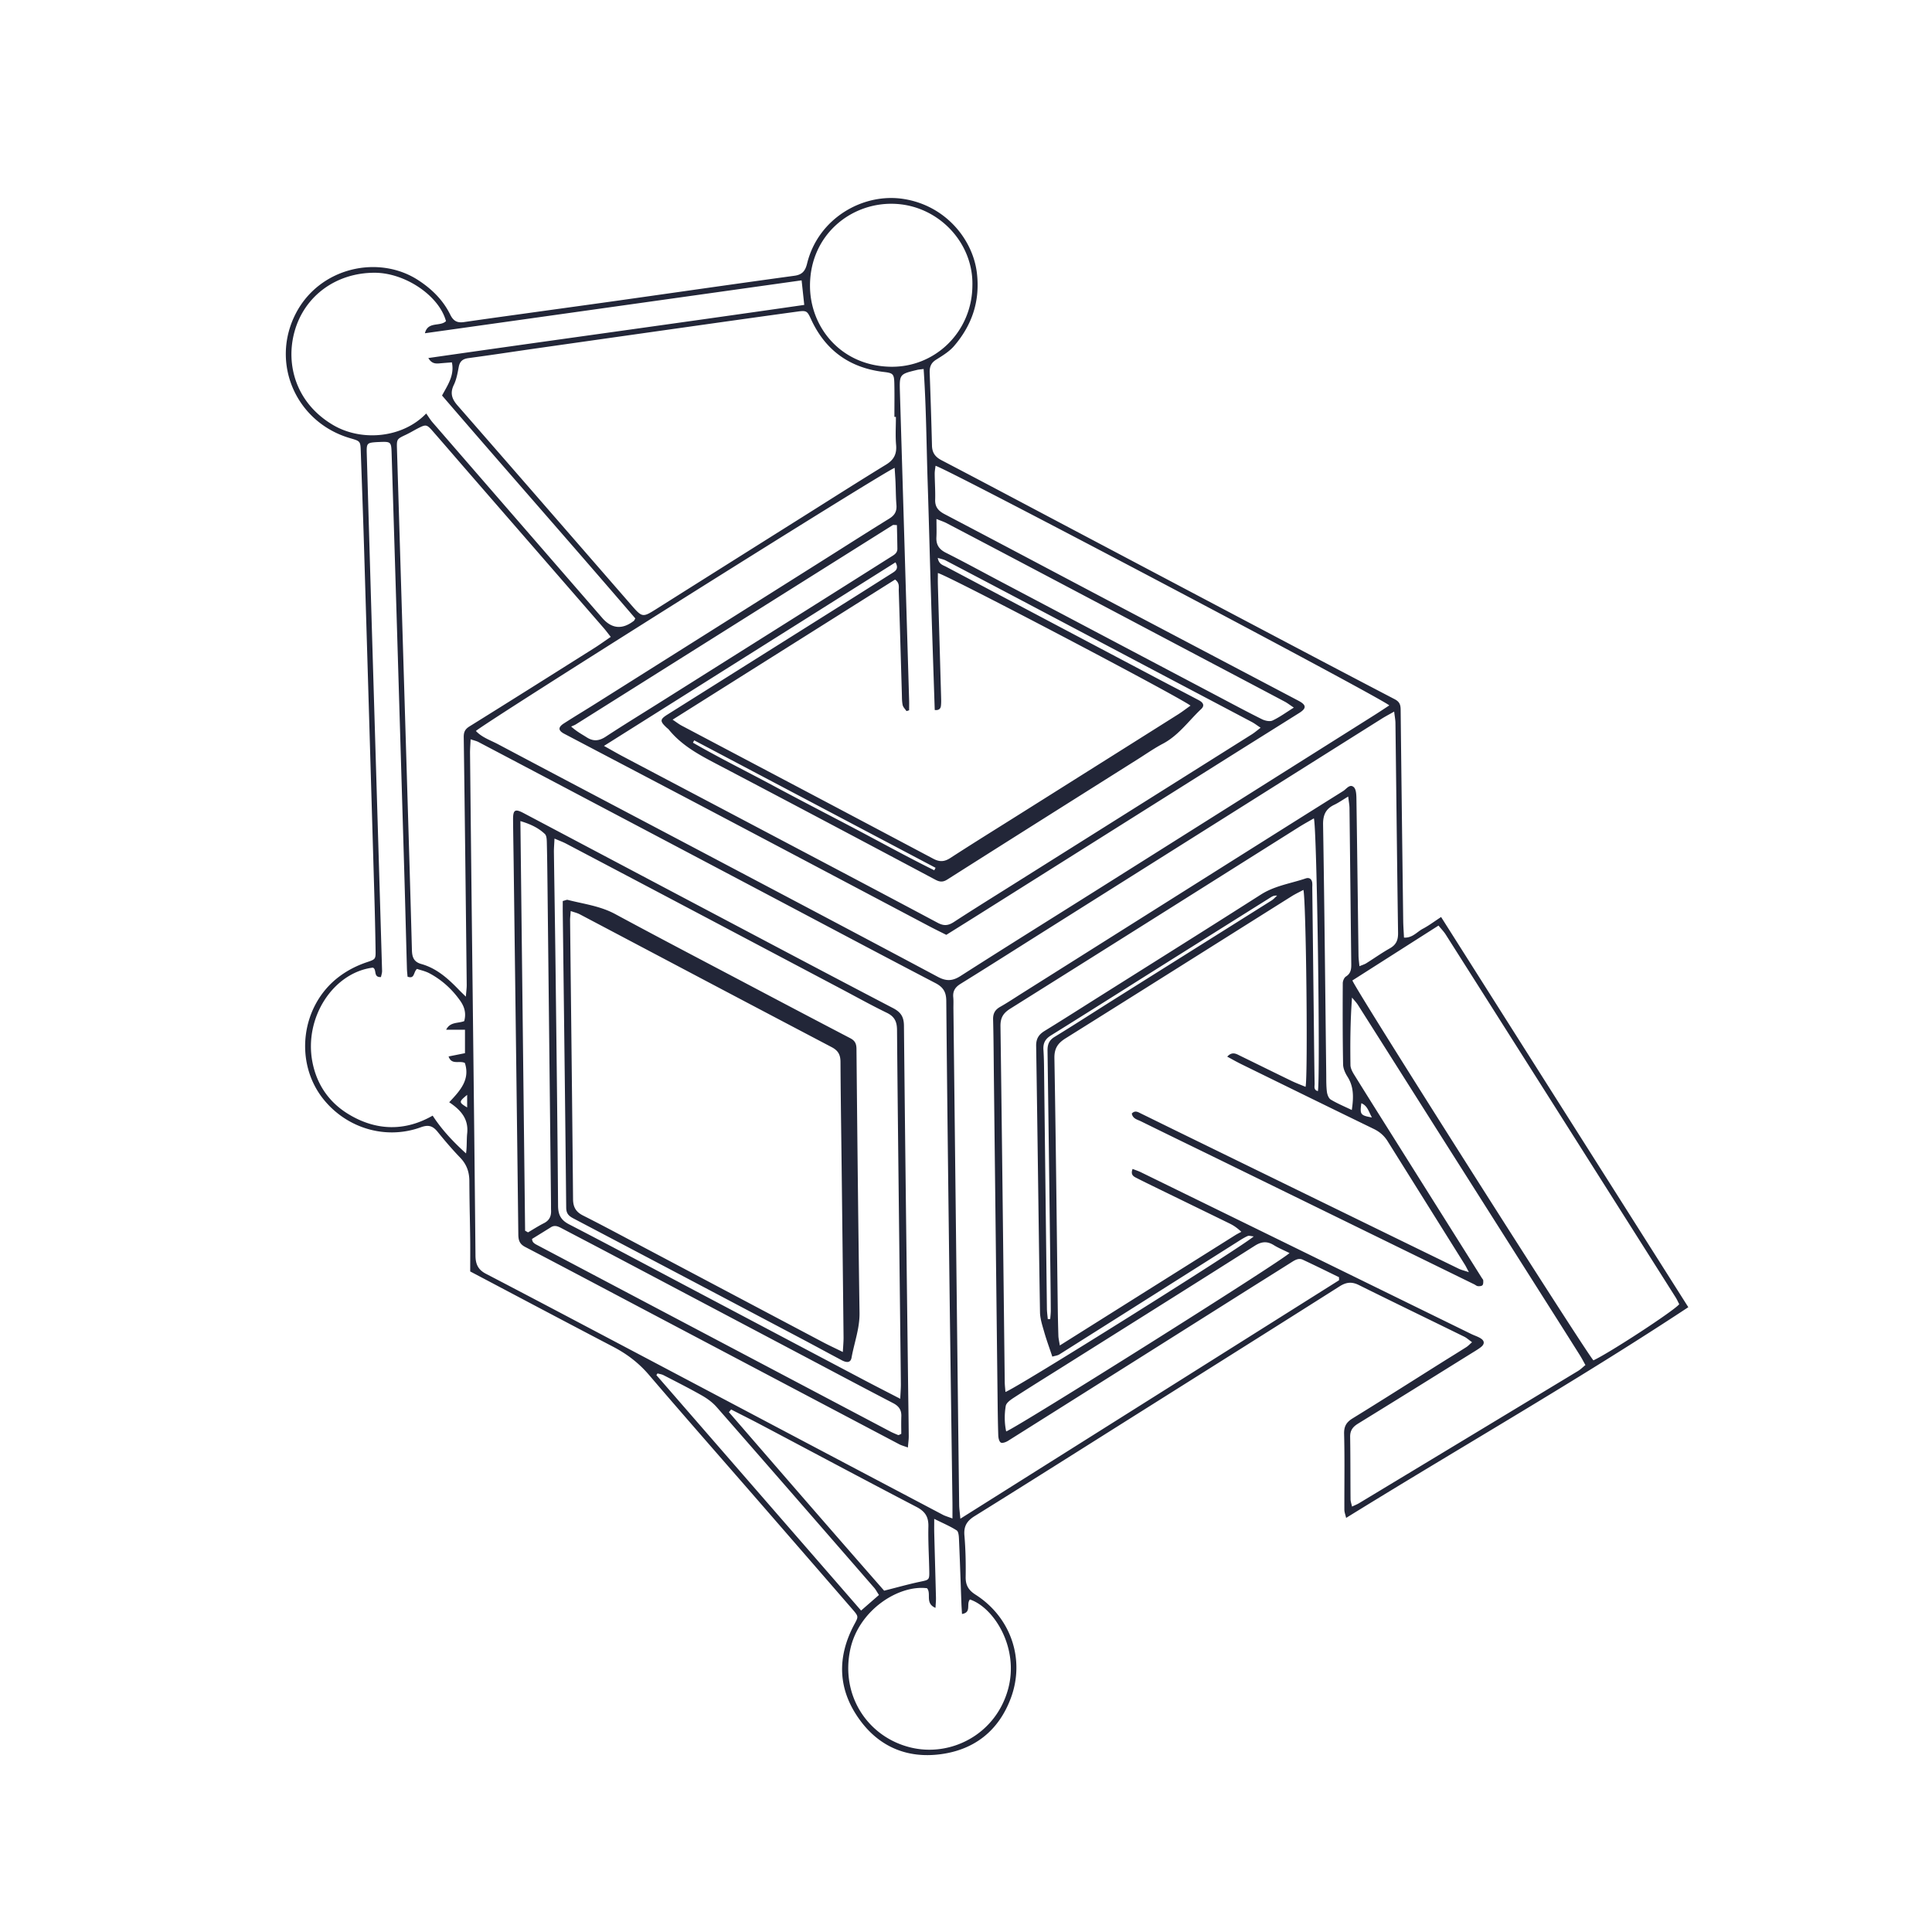 <svg xmlns="http://www.w3.org/2000/svg" width="550" height="550" fill="none" viewBox="0 0 550 550">
    <path fill="#222638" fill-rule="evenodd" d="M133.859 361.943c0-.963.003-1.929.006-2.896v-.001c.007-2.076.014-4.16-.011-6.241-.026-2.165-.066-4.33-.105-6.495a651.043 651.043 0 0 1-.134-10.079c-.009-2.602-.769-4.76-2.607-6.669-2.255-2.34-4.373-4.822-6.42-7.353-1.35-1.669-2.58-2.104-4.786-1.3-9.937 3.623-21.024.332-27.693-7.948-8.467-10.523-6.433-26.662 4.33-34.85 2.473-1.882 5.159-3.236 8.08-4.218 2.376-.794 2.442-.852 2.402-3.343-.084-5.426-.208-10.851-.368-16.277-.955-32.643-1.918-65.286-2.9-97.924-.217-7.2-.472-14.398-.726-21.597-.074-2.07-.147-4.14-.219-6.211-.102-2.949-.116-2.953-3-3.788l-.01-.004c-15.416-4.475-22.809-21.383-15.483-35.515 6.829-13.174 23.577-16.788 34.823-9.493 3.916 2.54 7.1 5.692 9.138 9.83.928 1.887 2.042 2.389 3.942 2.114 4.763-.694 9.53-1.355 14.297-2.015l4.458-.618c3.023-.42 6.047-.838 9.071-1.255 5.378-.743 10.757-1.485 16.135-2.244 5.297-.747 10.594-1.5 15.891-2.253h.001c11.396-1.62 22.793-3.24 34.195-4.798 2.291-.31 3.104-1.447 3.606-3.503 3.139-12.778 15.779-20.13 27.35-18.377 12.01 1.816 19.842 11.5 20.983 21.103.946 7.992-1.389 14.821-6.491 20.77-1.263 1.476-3.013 2.577-4.703 3.641l-.004.002-.448.283c-1.474.932-1.851 2.122-1.793 3.729.257 6.9.479 13.804.652 20.708.049 1.998.906 3.215 2.7 4.152 8.569 4.474 17.112 8.998 25.655 13.522l.026.014c3.214 1.702 6.428 3.404 9.643 5.103l.032.017.002.001c14.81 7.83 29.619 15.661 44.433 23.483l7.451 3.933.006.003c13.91 7.344 27.82 14.688 41.769 21.962 1.421.742 1.688 1.599 1.705 3.002.218 20.029.471 40.053.728 60.082.015 1.046.075 2.09.136 3.174v.001c.03.526.06 1.061.086 1.611 1.701.093 2.828-.746 3.916-1.556.474-.353.941-.7 1.444-.961 1.18-.617 2.288-1.374 3.489-2.195h.001c.546-.373 1.112-.76 1.713-1.153l35.617 56.214.783 1.237 1.225 1.932 32.754 51.697c-20.515 13.543-41.494 26.158-62.558 38.823h-.001c-11.614 6.984-23.253 13.983-34.855 21.161-.073-.327-.155-.622-.23-.895-.145-.523-.267-.966-.267-1.409-.009-2.423 0-4.845.01-7.268.019-4.779.038-9.557-.086-14.333-.057-2.206.666-3.352 2.46-4.458 5.973-3.674 11.903-7.416 17.834-11.159l.005-.003.026-.016c2.4-1.514 4.8-3.029 7.203-4.539 1-.63 2.004-1.254 3.008-1.878l.002-.001a447.195 447.195 0 0 0 4.263-2.672c.307-.195.581-.446.938-.773.195-.179.414-.38.678-.608-.293-.211-.557-.417-.807-.612-.487-.381-.918-.717-1.4-.955a4580.74 4580.74 0 0 0-11.573-5.661l-.025-.013-.008-.003c-6.145-2.999-12.289-5.997-18.412-9.037-2.007-.995-3.579-.835-5.47.364-15.53 9.843-31.09 19.637-46.651 29.431l-.008.006-12.9 8.121c-3.404 2.143-6.807 4.289-10.209 6.434-11.363 7.164-22.724 14.328-34.133 21.418-2.211 1.372-3.139 2.877-2.917 5.51.337 3.925.417 7.885.355 11.828-.035 2.353.826 3.769 2.806 5.03 10.035 6.398 14.195 18.386 10.039 29.486-3.436 9.182-10.278 14.657-19.98 15.936-9.319 1.229-17.231-1.967-22.853-9.56-6.433-8.689-6.771-18.013-1.647-27.519l.008-.013c1.111-2.061 1.152-2.136-.554-4.107a24229.565 24229.565 0 0 0-26.373-30.387c-3.282-3.776-6.571-7.546-9.859-11.315l-.003-.003c-7.28-8.343-14.56-16.687-21.756-25.099-2.89-3.379-6.242-5.928-10.136-7.966-9.88-5.161-19.738-10.371-29.773-15.674l-.076-.04c-3.605-1.905-7.233-3.822-10.893-5.753zm188.562-29.171c.291.114.567.215.832.313.531.195 1.015.372 1.477.597a74716.057 74716.057 0 0 1 41.194 20.158l17.626 8.637.181.088c11.69 5.729 23.38 11.458 35.074 17.182.346.171.706.318 1.065.466.557.228 1.112.456 1.616.769 1.204.741 1.199 1.678.04 2.562-.648.493-1.348.923-2.047 1.351l-.021.013-.409.252-6.772 4.211a5699.82 5699.82 0 0 1-25.667 15.906c-1.505.924-2.278 1.954-2.251 3.774.059 3.552.069 7.105.08 10.657.007 2.368.014 4.736.036 7.103.002.414.108.826.23 1.299.062.242.128.501.187.784.286-.137.547-.256.79-.365l.001-.001h.001c.478-.216.882-.399 1.259-.629a59193.387 59193.387 0 0 0 62.307-37.624c.482-.294.916-.67 1.375-1.068v-.001c.229-.198.465-.403.716-.605-.206-.365-.393-.707-.571-1.032a33.44 33.44 0 0 0-.996-1.739 4293.64 4293.64 0 0 0-8.858-14.004c-5.359-8.456-10.721-16.91-16.082-25.365l-16.082-25.366c-2.746-4.337-5.491-8.675-8.235-13.013-4.638-7.329-9.275-14.659-13.925-21.983-.324-.514-.728-.979-1.132-1.444-.192-.221-.385-.443-.568-.67-.488 6.598-.533 12.899-.444 19.199.013.915.524 1.896 1.03 2.713 3.27 5.276 6.577 10.532 9.883 15.786l.085.135 1.807 2.873c4.09 6.508 8.183 13.016 12.275 19.523 4.1 6.517 8.199 13.035 12.296 19.554.029.046.061.092.094.138l.056.076c.132.179.267.361.276.545.018.457.036 1.061-.226 1.345-.249.271-.866.307-1.301.267-.242-.024-.47-.169-.699-.315-.116-.073-.231-.147-.349-.205l-23.902-11.695a237350.06 237350.06 0 0 0-48.133-23.549 5760.324 5760.324 0 0 0-7.901-3.854l-.007-.003-.004-.003a3080.905 3080.905 0 0 1-14.954-7.316 10.061 10.061 0 0 0-.59-.259l-.001-.001c-.858-.355-1.765-.731-1.984-1.938.846-.91 1.636-.504 2.403-.109l.138.07.132.066c1.855.904 3.705 1.814 5.557 2.723l.019.01c1.506.74 3.012 1.48 4.521 2.218l11.98 5.851.297.146c12.214 5.966 24.427 11.931 36.642 17.894l2.697 1.317.081.04c9.531 4.654 19.066 9.31 28.604 13.948.463.225.96.379 1.634.587l.001.001c.362.112.775.239 1.26.402-.222-.417-.396-.751-.542-1.031-.271-.518-.443-.848-.639-1.162-3.656-5.847-7.314-11.692-10.972-17.538-3.668-5.86-7.336-11.721-11.001-17.583-.968-1.545-2.251-2.655-3.916-3.463-11.818-5.738-23.612-11.523-35.404-17.307l-2.345-1.15a64.178 64.178 0 0 1-2.688-1.423l-.001-.001h-.001c-.416-.228-.843-.463-1.289-.703 1.318-1.432 2.388-.892 3.401-.382l.267.134c2.087 1.016 4.17 2.038 6.253 3.06l.012.007c2.783 1.366 5.565 2.731 8.356 4.081.884.428 1.795.797 2.72 1.17.426.172.855.345 1.285.526.715-2.695.164-53.111-.609-56.064-.361.193-.719.377-1.072.559h-.001c-.776.399-1.531.786-2.248 1.235-7.154 4.496-14.306 8.998-21.458 13.499l-.012.008c-14.298 8.999-28.597 17.999-42.919 26.959-2.22 1.39-3.223 2.882-3.174 5.657.306 17.39.514 34.783.722 52.174.073 6.089.146 12.178.224 18.266.035 2.86.097 5.723.186 8.583.015.478.099.953.212 1.585v.001c.06.335.127.715.197 1.162 16.885-10.62 33.384-20.992 49.883-31.36.385-.243.786-.456 1.188-.67l.004-.002c.199-.106.399-.212.597-.322-1.425-1.328-2.42-1.914-3.459-2.42a7938.13 7938.13 0 0 0-12.096-5.902l-.013-.007a10052.9 10052.9 0 0 1-8.106-3.952l-.702-.343c-1.804-.88-3.61-1.76-5.398-2.672l-.062-.031c-.849-.435-1.761-.901-1.124-2.562zm-51.276 98.262.002-.584c.003-.964.005-1.768-.003-2.573-.102-7.509-.206-15.017-.311-22.526-.187-13.506-.375-27.012-.546-40.518-.333-26.64-.662-53.28-.902-79.92-.022-2.486-.848-3.88-3.081-5.043-11.947-6.228-23.852-12.53-35.757-18.832l-.006-.003c-4.221-2.234-8.441-4.469-12.664-6.7-15.176-8.018-30.356-16.033-45.532-24.042l-2.824-1.491-.033-.017a25118.508 25118.508 0 0 0-33.267-17.54c-.374-.197-.784-.322-1.307-.482-.278-.085-.587-.179-.94-.299-.022.507-.049.982-.074 1.435-.052.919-.099 1.747-.09 2.574a48527.035 48527.035 0 0 0 .774 70.447c.277 24.174.554 48.347.775 72.521.023 2.46.751 4.022 2.975 5.177 10.334 5.376 20.637 10.815 30.937 16.253l.015.007 6.5 3.431a60482.07 60482.07 0 0 1 32.813 17.338l.042.022.055.029 12.351 6.53a60912.351 60912.351 0 0 0 47.366 25.001c.427.227.888.388 1.518.61.346.121.742.26 1.213.438v-.004zm-16.096-312.345h-.431c0-.947.005-1.894.009-2.841.012-2.208.023-4.416-.027-6.625-.058-2.775-.36-3.024-2.997-3.335-9.701-1.154-16.645-6.127-20.726-15.034-1.07-2.33-1.283-2.508-3.832-2.157-9.275 1.27-18.55 2.57-27.821 3.88a42341.903 42341.903 0 0 0-46.846 6.642c-2.386.34-4.771.69-7.155 1.04h-.001a913.164 913.164 0 0 1-11.869 1.691c-1.617.217-2.451.892-2.758 2.509l-.059.316c-.309 1.638-.626 3.326-1.339 4.794-1.132 2.34-.564 4.005 1.052 5.856 11.866 13.577 23.698 27.185 35.529 40.79v.001l.031.035c4.586 5.274 9.172 10.548 13.76 15.82 3.306 3.8 3.325 3.788 7.486 1.163l.106-.066c13.39-8.449 26.788-16.878 40.191-25.309l2.349-1.478c1.802-1.134 3.603-2.271 5.404-3.408h.001l.002-.002c5.7-3.597 11.401-7.195 17.152-10.714 2.211-1.354 3.068-3.01 2.842-5.59-.161-1.841-.124-3.699-.086-5.557v-.001c.016-.807.033-1.615.033-2.42Zm11.943 44.444c2.484.461 68.785 35.284 71.918 37.745-.423.301-.82.59-1.202.869l-.003.002c-.808.59-1.55 1.131-2.324 1.619-12.625 7.963-25.257 15.913-37.889 23.864l-7.177 4.517c-1.754 1.105-3.512 2.206-5.269 3.308h-.001c-4.845 3.037-9.691 6.074-14.488 9.186-1.704 1.106-3.054 1.185-4.87.222a25154.295 25154.295 0 0 0-51.369-27.185c-6.764-3.574-13.529-7.148-20.293-10.724-.482-.256-.935-.57-1.511-.972-.304-.211-.642-.447-1.037-.71l21.303-13.417.177-.111c14.051-8.85 27.967-17.614 41.852-26.357 1.128.817 1.091 1.755 1.057 2.621a7.738 7.738 0 0 0-.009.567c.219 6.712.416 13.423.613 20.135l.27 9.156c.008.223.012.447.017.672.017.866.034 1.737.214 2.569.092.427.393.811.696 1.195.137.174.274.349.392.528l.75-.227c0-.309.003-.618.006-.928v-.001c.006-.62.012-1.24-.006-1.859-.866-29.193-1.731-58.382-2.615-87.575l-.002-.081c-.158-5.234-.158-5.244 4.93-6.468.292-.07.593-.105.995-.151.234-.027.501-.058.821-.102.517 7.558.7 15.045.881 22.505l.001.003c.079 3.245.158 6.484.264 9.722.196 5.993.364 11.988.532 17.982v.003c.136 4.853.272 9.707.423 14.56.249 8.036.518 16.068.788 24.14v.007l.273 8.159c1.114.137 1.665-.32 1.762-1.181.098-.855.072-1.727.046-2.595l-.01-.358c-.149-5.28-.301-10.559-.453-15.837v-.002c-.152-5.272-.304-10.544-.453-15.818a62.952 62.952 0 0 1-.006-2.087c.003-.364.006-.733.006-1.11m2.398 102.999c-.545-.274-1.08-.54-1.606-.802h-.001a141.122 141.122 0 0 1-3.237-1.644c-7.721-4.079-15.439-8.16-23.157-12.241l-.007-.004-.003-.001a42589.3 42589.3 0 0 0-37.79-19.966c-8.452-4.459-16.914-8.902-25.375-13.344l-.004-.003c-5.855-3.073-11.709-6.147-17.56-9.226-1.776-.937-1.834-1.856-.12-2.962a312.122 312.122 0 0 1 5.267-3.297c1.175-.726 2.351-1.451 3.52-2.186 21.196-13.351 42.384-26.707 63.576-40.067 2.104-1.326 4.205-2.656 6.306-3.987 4.647-2.942 9.295-5.885 13.976-8.778 1.545-.954 2.167-2.095 2.02-3.876-.115-1.397-.152-2.8-.188-4.202l-.001-.002c-.02-.767-.04-1.534-.073-2.301-.038-.89-.097-1.778-.157-2.685v-.008c-.03-.448-.059-.9-.087-1.36-2.562.75-116.976 72.714-119.205 74.903 1.286 1.378 2.938 2.156 4.577 2.927.562.265 1.122.529 1.665.815 13.05 6.923 26.117 13.813 39.183 20.704l.01.005A32210.186 32210.186 0 0 1 210.204 248c18.945 10.005 37.892 20.011 56.793 30.098 2.393 1.279 4.173 1.203 6.455-.257 9.198-5.885 18.448-11.692 27.697-17.497l.005-.004c3.863-2.425 7.725-4.849 11.583-7.279 26.201-16.504 52.401-33.016 78.597-49.528.935-.591 1.858-1.199 2.796-1.818h.001c.452-.298.907-.598 1.368-.9-2.078-2.073-126.558-67.763-129.168-68.207-.027.241-.062.481-.097.721-.073.51-.146 1.017-.143 1.521.008.954.041 1.908.073 2.862v.001c.052 1.512.104 3.024.06 4.534-.062 2.083.906 3.188 2.673 4.116a9512.507 9512.507 0 0 1 29.483 15.554l.007.003c5.518 2.92 11.036 5.839 16.557 8.752 11.278 5.95 22.562 11.891 33.845 17.832l.015.007c6.95 3.66 13.901 7.32 20.85 10.981 2.273 1.199 2.335 2.14.213 3.472-3.114 1.957-6.23 3.909-9.347 5.861l-.012.007c-3.399 2.129-6.797 4.257-10.19 6.391a194531.803 194531.803 0 0 0-48.017 30.224l-.071.045-24.027 15.126c-1.955 1.231-3.917 2.456-5.892 3.69l-.008.005-2.904 1.815zm111.812 98.333a31.206 31.206 0 0 0-.009-.437l-.008-.438c-.911-.442-1.82-.886-2.73-1.331l-.003-.001a468.981 468.981 0 0 0-7.564-3.641c-1.204-.56-2.245.098-3.257.738l-.042.026c-2.44 1.545-4.887 3.08-7.334 4.615a2359.713 2359.713 0 0 0-5.44 3.417l-11.726 7.396-.005.003a52396.397 52396.397 0 0 1-56.116 35.363c-.595.373-1.621.75-2.06.488-.484-.293-.698-1.319-.72-2.038-.118-3.65-.16-7.303-.202-10.953v-.002l-.006-.584c-.176-15.096-.349-30.192-.522-45.288-.173-15.096-.346-30.192-.522-45.288-.016-1.429-.029-2.857-.043-4.286-.037-3.998-.074-7.997-.179-11.991-.044-1.688.533-2.767 1.998-3.597 1.522-.859 2.994-1.804 4.466-2.749l.001-.001c.52-.333 1.04-.667 1.563-.997l25.562-16.11 25.507-16.076.017-.011.003-.002c13.509-8.511 27.017-17.023 40.548-25.503.239-.15.478-.363.722-.579.703-.624 1.44-1.277 2.284-.531.679.599.741 2.117.759 3.227.147 9.678.27 19.358.393 29.038v.037c.066 5.207.132 10.415.202 15.623.009.637.078 1.275.157 1.996.036.334.074.685.109 1.063.322-.138.6-.246.847-.342.438-.17.775-.301 1.076-.488.8-.503 1.591-1.022 2.381-1.542 1.437-.944 2.873-1.887 4.368-2.729 1.785-1.008 2.348-2.345 2.322-4.352-.193-13.289-.349-26.578-.506-39.867-.079-6.642-.157-13.284-.24-19.926-.009-.598-.092-1.196-.193-1.922v-.003a52.036 52.036 0 0 1-.171-1.316c-.512.291-.971.546-1.392.781-.784.436-1.44.8-2.076 1.199-8.522 5.357-17.042 10.723-25.561 16.088l-6.997 4.407a552103.47 552103.47 0 0 0-63.355 39.902c-2.297 1.447-4.591 2.897-6.886 4.347l-.003.002c-5.711 3.609-11.421 7.217-17.162 10.774-1.532.95-2.256 2.06-2.083 3.845.069.722.059 1.455.05 2.187-.005.356-.01.713-.005 1.067l.474 41.369.476 41.513.001.05c.221 19.421.443 38.843.683 58.26.008.733.087 1.463.183 2.362l.001.001c.051.48.108 1.009.162 1.611 35.345-22.254 70.184-44.192 105.01-66.122l.723-.455 2.066-1.302zM173.053 180.266c.238.306.504.648.817 1.042-.605.411-1.168.802-1.706 1.175-1.039.722-1.983 1.377-2.954 1.989l-1.462.922-.005.003c-11.357 7.16-22.716 14.321-34.115 21.412-1.274.795-1.634 1.625-1.612 3.095.309 22.094.556 44.189.802 66.283l.046 4.153c.009.612-.05 1.224-.125 2.01-.039.405-.083.856-.123 1.378-.35-.345-.644-.632-.899-.882a58.231 58.231 0 0 1-1.157-1.152c-3.042-3.148-6.278-6.047-10.616-7.259-2.118-.591-2.624-1.914-2.678-3.947-.436-16.223-.925-32.443-1.415-48.663v-.019l-.325-10.783c-.624-20.816-1.255-41.629-1.887-62.442l-.001-.03-.004-.157-.621-20.466c-.088-2.924-.084-2.926 2.47-4.134l.074-.035a35.24 35.24 0 0 0 2.017-1.063v-.001c.543-.301 1.087-.603 1.642-.881 2.046-1.025 2.326-.963 3.996.951 2.216 2.541 4.423 5.092 6.63 7.644 1.471 1.7 2.942 3.401 4.416 5.098 6.271 7.221 12.544 14.44 18.818 21.659 6.276 7.222 12.552 14.444 18.825 21.667.367.425.712.868 1.15 1.43v.001zm211.941 98.853c1.412 3.477 66.96 106.622 68.62 108.141 4.418-2.016 22.964-14.115 24.429-15.98-.104-.199-.207-.407-.311-.617v-.001c-.232-.468-.471-.952-.759-1.402-8.329-13.169-16.668-26.329-25.006-39.489-13.458-21.241-26.915-42.482-40.391-63.71-.366-.58-.817-1.104-1.31-1.677h-.001a38.841 38.841 0 0 1-.753-.894l-11.346 7.233zM121.329 117.716c.238.332.454.65.66.954.398.587.762 1.123 1.183 1.608 16.081 18.551 32.176 37.092 48.271 55.633 2.706 3.117 5.718 3.384 9.036.8.042-.034.07-.087.143-.225.051-.095.124-.232.239-.432-9.46-11.017-19.025-22.001-28.607-33.005-8.812-10.12-17.64-20.257-26.414-30.452.222-.415.451-.823.678-1.23 1.417-2.533 2.786-4.981 2.128-8.209l-.924.072c-.932.072-1.805.14-2.681.221-1.181.106-2.233-.018-3.099-1.528 17.054-2.448 34.04-4.826 51.01-7.201 18.666-2.613 37.311-5.224 56.003-7.921l-.665-6.163-.09-.83-46.451 6.523-.052.007-60.732 8.53c.514-2.113 2.009-2.325 3.47-2.532.95-.135 1.885-.267 2.528-.918-1.971-7.26-11.655-13.777-20.335-13.773-10.931 0-19.98 6.576-22.79 16.784-2.62 9.519.546 20.455 11.05 26.6 8.122 4.75 19.75 3.663 26.441-3.317zm10.825 172.978c.63-2.326.022-4.156-1.155-5.821-2.308-3.267-5.217-5.914-8.751-7.796-.812-.433-1.714-.697-2.539-.939v-.001a24.42 24.42 0 0 1-1-.308c-.382.326-.568.791-.741 1.224-.317.791-.589 1.473-1.945.987-.018-.226-.04-.458-.063-.693a22.95 22.95 0 0 1-.114-1.553c-.114-4.027-.222-8.054-.33-12.081v-.001c-.148-5.536-.296-11.073-.461-16.61-.586-19.834-1.183-39.669-1.781-59.506v-.015l-.461-15.301c-.435-14.395-.879-28.785-1.327-43.179-.107-3.362-.174-3.415-3.628-3.268l-.198.008h-.001c-.131.005-.262.009-.391.018-2.78.182-2.944.307-2.86 3.215.644 22.377 1.297 44.76 1.967 67.137.317 10.65.637 21.299.956 31.949l.001.012v.011c.482 16.059.964 32.118 1.436 48.179.013.424-.094.852-.195 1.256-.045.18-.088.356-.12.524-1.351.089-1.487-.685-1.62-1.435-.093-.532-.185-1.053-.706-1.246-11.331 1.447-19.59 14.27-17.201 26.808 1.23 6.452 4.733 11.54 10.274 14.905 7.926 4.809 16.144 4.907 23.967.422 2.713 4.165 5.954 7.544 9.502 10.763.164-1.116.186-2.192.208-3.244.017-.833.034-1.65.12-2.462.427-4.067-1.722-6.606-5.119-8.862l.134-.143c2.923-3.123 5.885-6.287 4.324-11.041-.548-.281-1.19-.272-1.829-.263-1.137.015-2.259.031-2.802-1.593l2.164-.433.017-.003.02-.004c.825-.166 1.641-.329 2.465-.492v-6.674h-5.363c.795-1.606 2.118-1.827 3.454-2.051.574-.096 1.15-.193 1.687-.4zm41.942-77.139.002.001c1.167.658 2.145 1.209 3.135 1.734 6.454 3.408 12.91 6.813 19.365 10.218l.02.01c6.448 3.4 12.895 6.801 19.341 10.205l9.076 4.79.002.001c13.982 7.378 27.965 14.756 41.915 22.195 1.732.924 2.979.821 4.582-.222 4.37-2.848 8.789-5.619 13.208-8.389l.002-.001c1.346-.843 2.691-1.687 4.035-2.532l20.4-12.829c15.742-9.898 31.483-19.796 47.221-29.702.533-.337 1.031-.731 1.6-1.181.27-.214.556-.441.869-.68a49.561 49.561 0 0 1-.944-.643c-.575-.397-1.053-.728-1.56-.995-4.874-2.581-9.754-5.153-14.634-7.726l-.013-.006-.088-.047c-2.591-1.365-5.181-2.731-7.771-4.098-6.588-3.478-13.175-6.96-19.762-10.441-6.58-3.478-13.16-6.957-19.741-10.431a8456.897 8456.897 0 0 0-25.139-13.232c-.398-.209-.838-.332-1.369-.48-.27-.076-.564-.158-.887-.261.247 1.54 1.132 1.947 1.938 2.318.152.07.301.138.442.213a54496.816 54496.816 0 0 0 60.93 32.23c1.734.916 3.472 1.821 5.211 2.727h.002a862.55 862.55 0 0 1 5.794 3.036c1.367.724 1.66 1.589.666 2.522-1.096 1.029-2.124 2.133-3.151 3.236-2.323 2.495-4.646 4.99-7.767 6.634-1.762.927-3.437 2.017-5.113 3.106l-.001.001c-.643.418-1.285.836-1.932 1.244a32496.07 32496.07 0 0 1-7.682 4.843l-.042.027-.006.004c-15.527 9.79-31.055 19.58-46.554 29.416-1.296.822-2.184.724-3.472.036-20.291-10.794-40.59-21.561-60.939-32.244l-.86-.45c-5.144-2.692-10.254-5.367-14.018-9.997a3.023 3.023 0 0 0-.421-.393c-.08-.066-.161-.132-.237-.202-1.931-1.816-1.9-2.34.28-3.712l25.929-16.306 25.913-16.297c2.289-1.439 4.572-2.885 6.855-4.331l.007-.004c1.714-1.085 3.427-2.17 5.143-3.253l.066-.041c1.005-.634 2.003-1.264.982-3.089a924322.955 924322.955 0 0 0-82.983 52.255v.004c.8.445 1.507.844 2.155 1.209m198.57 20.197c.452-.258.907-.517 1.363-.782.879 2.542 1.871 74.505 1.144 77.642-1.042-.254-.992-1.01-.946-1.692.01-.152.02-.301.018-.439-.08-4.56-.13-9.122-.18-13.683-.02-1.754-.039-3.509-.06-5.263l-.426-36.705c-.003-.182.002-.364.007-.546a6.75 6.75 0 0 0-.016-.933c-.124-1.114-.844-1.625-1.86-1.283-1.297.439-2.616.802-3.936 1.165-3.031.834-6.061 1.668-8.812 3.422-11.592 7.393-23.228 14.714-34.865 22.035-3.976 2.502-7.953 5.004-11.928 7.509-1.162.732-2.323 1.467-3.484 2.202l-.016.01-.001.001c-3.75 2.373-7.502 4.747-11.284 7.066-1.665 1.026-2.446 2.211-2.415 4.289.198 12.401.367 24.803.537 37.206v.01c.176 12.852.351 25.705.559 38.557.027 1.631.507 3.274.977 4.884.084.289.168.576.249.862.44 1.541.963 3.06 1.51 4.65l.001.004c.254.736.513 1.487.771 2.263.262-.079.514-.138.754-.194.471-.111.892-.21 1.239-.427 12.706-8.015 25.403-16.045 38.101-24.075l.33-.209 12.35-7.809.17-.108h.001c.862-.547 1.728-1.095 2.653-1.503.273-.121.623-.062 1.04.008.213.035.444.074.691.094-2.753 2.628-68.287 43.707-70.676 44.275-.023-.316-.05-.628-.078-.937-.058-.655-.116-1.297-.122-1.94-.105-8.998-.208-17.997-.311-26.995v-.001c-.282-24.745-.565-49.49-.901-74.236-.031-2.384.768-3.729 2.758-4.977a31846.678 31846.678 0 0 0 60.113-37.804c7.348-4.628 14.695-9.256 22.044-13.882.955-.601 1.939-1.162 2.937-1.731m-97.02 223.392c.018-.652.037-1.312.478-1.804 6.894 2.329 14.067 13.818 10.857 25.528-3.543 12.916-16.326 19.381-27.732 16.606-12.144-2.953-20.002-14.692-17.205-27.883 2.371-11.198 13.764-18.484 21.867-17.454.509.607.514 1.401.519 2.219.008 1.264.016 2.587 1.887 3.371.018-.372.042-.721.064-1.054v-.002c.044-.659.084-1.258.069-1.857-.084-3.387-.177-6.775-.27-10.164-.077-2.821-.154-5.641-.227-8.461a80.457 80.457 0 0 1-.005-2.166v-.002c.002-.481.005-1.015.005-1.633a145.8 145.8 0 0 0 2.035.987h.001c1.607.768 3.029 1.448 4.349 2.29.528.337.626 1.585.661 2.424.191 4.363.347 8.728.504 13.094v.002c.062 1.743.125 3.485.189 5.228.023.636.062 1.271.104 1.95v.004c.021.353.044.717.065 1.101 1.728-.276 1.756-1.288 1.785-2.324m1.172-375.787c.355-12.379-9.884-23.083-22.604-23.345-12.219-.253-23.55 9.022-23.625 23.194-.067 11.815 8.662 22.835 22.732 23.195 12.93.333 23.395-10.017 23.497-23.04v-.004Zm-68.687 319.898c-.105.124-.209.25-.314.376l-.312.374c14.799 17.103 29.61 34.193 44.191 50.825 1.198-.301 2.336-.598 3.435-.884l.002-.001c2.397-.624 4.606-1.199 6.838-1.668l.18-.038c2.312-.486 2.438-.512 2.395-2.946a286.14 286.14 0 0 0-.127-4.34v-.001c-.095-2.795-.191-5.59-.126-8.384.066-2.731-.911-4.285-3.361-5.563-10.327-5.381-20.613-10.839-30.899-16.297l-.012-.006c-4.52-2.399-9.041-4.797-13.565-7.189-1.838-.971-3.692-1.91-5.545-2.849-.927-.47-1.855-.94-2.78-1.414zm159.134-200.538h-.001c-.579-.404-1.04-.725-1.535-.985-6.656-3.531-13.32-7.047-19.983-10.563l-6.679-3.525-15.168-8.014a72510.375 72510.375 0 0 0-30.32-16.015 9341.145 9341.145 0 0 0-24.074-12.668c-.528-.277-1.086-.492-1.746-.746a52.454 52.454 0 0 1-1.166-.461c0 .675.007 1.295.013 1.879v.002c.014 1.215.026 2.268-.031 3.318-.111 2.127.759 3.445 2.699 4.418 3.631 1.825 7.215 3.739 10.799 5.654h.001l.001.002c1.456.777 2.912 1.555 4.371 2.327l.199.105c20.584 10.87 41.168 21.739 61.757 32.609l2.404 1.272c3.466 1.837 6.932 3.673 10.445 5.419.875.435 2.22.737 3.01.373 1.416-.659 2.736-1.523 4.179-2.467h.001c.598-.391 1.217-.796 1.872-1.205l.004-.009c-.4-.266-.743-.505-1.052-.72M255.337 149.48a7.39 7.39 0 0 1-.604-.028c-.285-.021-.473-.035-.599.046-21.701 13.637-43.397 27.281-65.094 40.925l-.066.042-25.016 15.732c-.287.18-.604.312-.919.443-.15.062-.299.125-.445.192 1.287 1.148 2.401 1.826 3.434 2.454l.001.001c.324.197.641.39.952.59 1.892 1.226 3.552 1.093 5.452-.155 3.581-2.353 7.217-4.623 10.854-6.893 1.469-.916 2.937-1.833 4.402-2.755l12.667-7.975.073-.046c11.111-6.995 22.221-13.99 33.33-20.99 4.762-2.998 9.519-6.003 14.276-9.009l.01-.006c1.827-1.154 3.653-2.308 5.481-3.461.091-.058.183-.115.276-.171.836-.513 1.68-1.031 1.664-2.218-.02-1.703-.059-3.406-.098-5.123l-.001-.045-.034-1.55zm111.746 207.233a73.03 73.03 0 0 0-1.567-.754c-1.042-.491-1.996-.942-2.886-1.493-1.901-1.177-3.481-1.052-5.426.182-13.661 8.67-27.359 17.28-41.057 25.89-4.569 2.872-9.138 5.744-13.706 8.618-1.215.764-2.431 1.526-3.647 2.288l-.01.006h-.001c-3.372 2.113-6.745 4.225-10.084 6.39-.945.613-2.229 1.488-2.384 2.407-.395 2.353-.395 4.813.12 7.241 2.553-.741 78.539-48.542 80.648-50.766zM249.671 453.19v-.001c-.292-.473-.522-.848-.807-1.176l-3.194-3.671-.014-.017c-13.862-15.936-27.725-31.872-41.641-47.763-1.141-1.301-2.628-2.398-4.142-3.263-2.962-1.688-5.995-3.248-9.029-4.809-.646-.333-1.293-.665-1.938-.999-.36-.186-.767-.28-1.174-.373l-.002-.001a10.808 10.808 0 0 1-.551-.136l-.004.005-.002.003c-.104.157-.209.314-.314.476 16.57 19.06 33.143 38.121 49.861 57.349l8.414 9.677c1.199-1.048 2.269-1.98 3.351-2.922l.049-.043 1.688-1.471h-.004c-.212-.323-.388-.608-.547-.865m133.933-146.676c1.82 2.867 1.759 5.885 1.226 9.484-.621-.299-1.225-.579-1.813-.851-1.492-.692-2.88-1.335-4.181-2.124-.609-.368-.999-1.438-1.097-2.238-.167-1.354-.174-2.733-.18-4.106-.002-.306-.003-.611-.006-.915-.075-6.23-.146-12.46-.217-18.69l-.001-.14c-.198-17.389-.395-34.777-.679-52.166-.049-2.757.759-4.507 3.188-5.665.805-.387 1.567-.863 2.467-1.426l.001-.001c.454-.284.944-.59 1.492-.918.057.488.117.916.171 1.304v.001c.105.755.189 1.361.198 1.968.098 8.215.19 16.431.282 24.647v.006c.073 6.574.147 13.147.224 19.72.018 1.43-.08 2.691-1.51 3.583-.519.324-.91 1.274-.91 1.94-.04 7.695-.044 15.385.093 23.075.018 1.185.6 2.477 1.252 3.512m-85.41 68.098c.032.303.064.606.091.909.114-.005.229-.008.344-.012.117-.003.233-.006.349-.011.01-.144.022-.289.034-.434l.028-.314c.05-.568.101-1.135.098-1.703-.018-3.547-.062-7.099-.107-10.647l-.1-7.931v-.036c-.233-18.439-.465-36.877-.721-55.316-.022-1.718.404-2.957 1.989-3.925 3.672-2.247 7.307-4.557 10.941-6.867l.002-.001.003-.002c1.935-1.23 3.87-2.459 5.81-3.679 6.503-4.088 13.007-8.172 19.511-12.256l.048-.03c8.499-5.338 16.999-10.675 25.494-16.019.387-.244.722-.57 1.057-.896.165-.16.33-.321.502-.472-.817-.089-1.324.173-1.803.475l-3.096 1.943-.029.019c-9.809 6.156-19.614 12.31-29.416 18.475-3.09 1.945-6.178 3.893-9.265 5.841l-.004.003c-6.911 4.36-13.822 8.721-20.763 13.035-1.643 1.022-2.273 2.22-2.144 4.112.147 2.15.169 4.311.191 6.471.005.502.01 1.005.017 1.507l.291 24.621.001.074c.16 13.653.321 27.306.49 40.96.009.704.083 1.405.157 2.106M197.622 210.765l-.18.331-.18.331c4.825 2.788 9.766 5.365 14.707 7.943 2.661 1.388 5.322 2.775 7.964 4.196 5.082 2.733 10.197 5.406 15.312 8.079h.001c2.655 1.388 5.311 2.775 7.961 4.171 2.333 1.229 4.659 2.472 6.985 3.716l.001.001c5.23 2.797 10.461 5.595 15.778 8.222l.263-.511.101-.199c-22.906-12.095-45.812-24.189-68.713-36.284zM390.553 318.12a21.278 21.278 0 0 1-.592-1.196c-.584-1.248-1.085-2.318-2.418-2.858-.44 3.197-.267 3.464 3.01 4.054m-257.564-6.438c-2.416 2.007-2.407 2.114 0 3.588zm125.469 100.393c-.394-.147-.741-.264-1.052-.369h-.001c-.564-.191-1.014-.343-1.429-.563-19.276-10.164-38.55-20.339-57.823-30.514l-12.804-6.76c-3.224-1.702-6.446-3.406-9.668-5.11l-.012-.006c-8.713-4.609-17.426-9.217-26.169-13.776-1.593-.831-1.926-1.91-1.944-3.548-.378-32.321-.797-64.642-1.216-96.967l-.116-8.945a2089.65 2089.65 0 0 0-.063-4.336c-.039-2.597-.079-5.195-.102-7.794-.026-2.868.547-3.214 3.037-1.896 6.51 3.443 13.019 6.887 19.528 10.332l.032.016a72311.024 72311.024 0 0 0 41.455 21.924l.003.001.004.002c14.69 7.769 29.383 15.538 44.118 23.225 2.215 1.159 3.077 2.482 3.099 5.009.266 27.296.601 54.593.935 81.887l.001.04v.036l.249 20.396c.022 1.812.047 3.624.073 5.436.042 3.019.084 6.038.109 9.057.006.611-.055 1.222-.128 1.951-.038.383-.079.798-.116 1.263zm-2.088-15.601c-.029.508-.062 1.074-.091 1.728-1.35-.699-2.629-1.358-3.86-1.992-2.463-1.269-4.732-2.438-6.988-3.631a71196.026 71196.026 0 0 1-31.177-16.48l-17.712-9.365c-3-1.586-5.999-3.177-8.998-4.767l-.006-.003-.005-.003c-8.491-4.502-16.984-9.006-25.525-13.418-2.362-1.221-3.121-2.735-3.139-5.332-.149-20.67-.399-41.344-.648-62.014v-.002l-.08-6.613c-.074-6.086-.165-12.172-.256-18.259v-.003c-.068-4.561-.136-9.123-.197-13.684-.012-.74.031-1.479.082-2.357v-.001c.028-.471.057-.982.082-1.554.488.212.926.393 1.326.558h.001c.758.313 1.387.573 1.985.89a27680.515 27680.515 0 0 1 38.193 20.144c8.947 4.726 17.894 9.457 26.84 14.187l13.427 7.098c1.191.631 2.379 1.269 3.567 1.907h.001c3.069 1.648 6.137 3.295 9.268 4.815 2.18 1.057 2.881 2.496 2.903 4.867.176 20.693.415 41.386.654 62.077v.006c.07 6.029.14 12.057.208 18.085.029 2.656.061 5.311.093 7.966v.005c.052 4.245.104 8.491.142 12.737.006.737-.037 1.476-.09 2.408m-104.916-43.775c.028.144.044.248.057.326.02.123.03.182.054.233l.032.063c.078.154.158.312.279.426.213.2.457.382.715.519a294877.76 294877.76 0 0 0 100.89 53.276c.532.28 1.088.515 1.643.75h.001c.167.071.334.141.5.213.08.036.196.014.285-.009.057-.013.111-.04.257-.114.092-.046.22-.11.409-.201 0-.457-.005-.932-.009-1.419v-.001a78.426 78.426 0 0 1 .022-3.584c.062-1.789-.706-2.886-2.309-3.72-6.911-3.592-13.793-7.235-20.676-10.88l-4.956-2.622-18.603-9.835-.323-.17c-12.246-6.475-24.492-12.949-36.738-19.419a2356.83 2356.83 0 0 0-7.221-3.791 2514.157 2514.157 0 0 1-5.868-3.078c-.982-.515-1.945-.99-3.051-.297a879.388 879.388 0 0 1-3.714 2.301c-.564.349-1.123.693-1.671 1.033zm-1.962-2.34.83.471c.445-.261.886-.528 1.328-.794l.001-.001c1.048-.633 2.096-1.266 3.186-1.816 1.532-.773 2.109-1.962 2.043-3.592-.017-.43-.016-.862-.016-1.293a50.15 50.15 0 0 0-.002-.776c-.321-29.298-.646-58.591-.972-87.889v-.03l-.009-.814-.019-1.63c-.046-4.092-.092-8.18-.19-12.272l-.001-.059c-.022-.85-.051-1.959-.554-2.441-1.834-1.74-4.085-2.815-6.971-3.676.453 39.227.897 77.917 1.341 116.608zm11.457-94.074c-.19.06-.429.137-.744.217 0 .39-.001.77-.003 1.143-.003.727-.006 1.428.003 2.129l.188 15.272c.282 22.912.565 45.825.793 68.737.018 1.701.72 2.376 2.078 3.091a31988.498 31988.498 0 0 1 58.811 31.01l6.329 3.342c1.873.99 3.738 1.994 5.604 2.998a771.505 771.505 0 0 0 5.607 3c1.58.835 2.557.649 2.806-.732.252-1.405.592-2.789.932-4.174.691-2.809 1.381-5.619 1.336-8.596-.368-25.046-.634-50.092-.87-75.138-.013-1.496-.457-2.344-1.767-3.028a6077.473 6077.473 0 0 1-28.269-14.856c-3.227-1.704-6.456-3.404-9.686-5.105-9.678-5.096-19.358-10.193-28.982-15.39-3.166-1.71-6.563-2.458-9.964-3.207a103.66 103.66 0 0 1-3.569-.829c-.151-.038-.327.018-.633.116m1.433 4.171c.028-.331.059-.696.088-1.113l.004.009c.342.121.662.222.963.317.609.192 1.141.36 1.626.616 7.505 3.959 15.008 7.923 22.512 11.887a22822.436 22822.436 0 0 0 49.198 25.937c1.86.977 2.486 2.189 2.495 4.191.038 7.034.129 14.067.219 21.101.038 2.93.076 5.86.11 8.79.191 16.179.377 32.358.546 48.538.006.816-.047 1.632-.11 2.59-.031.48-.065.996-.094 1.565-.748-.367-1.444-.703-2.105-1.022-1.288-.621-2.44-1.176-3.57-1.775a53390.77 53390.77 0 0 1-30.816-16.313c-7.683-4.069-15.366-8.139-23.05-12.205l-2.259-1.198c-4.04-2.143-8.079-4.286-12.162-6.341-1.998-1.008-2.819-2.358-2.841-4.644-.168-19.146-.384-38.292-.6-57.438-.082-7.294-.164-14.589-.244-21.883-.006-.498.037-.996.09-1.609" clip-rule="evenodd"/>
</svg>
